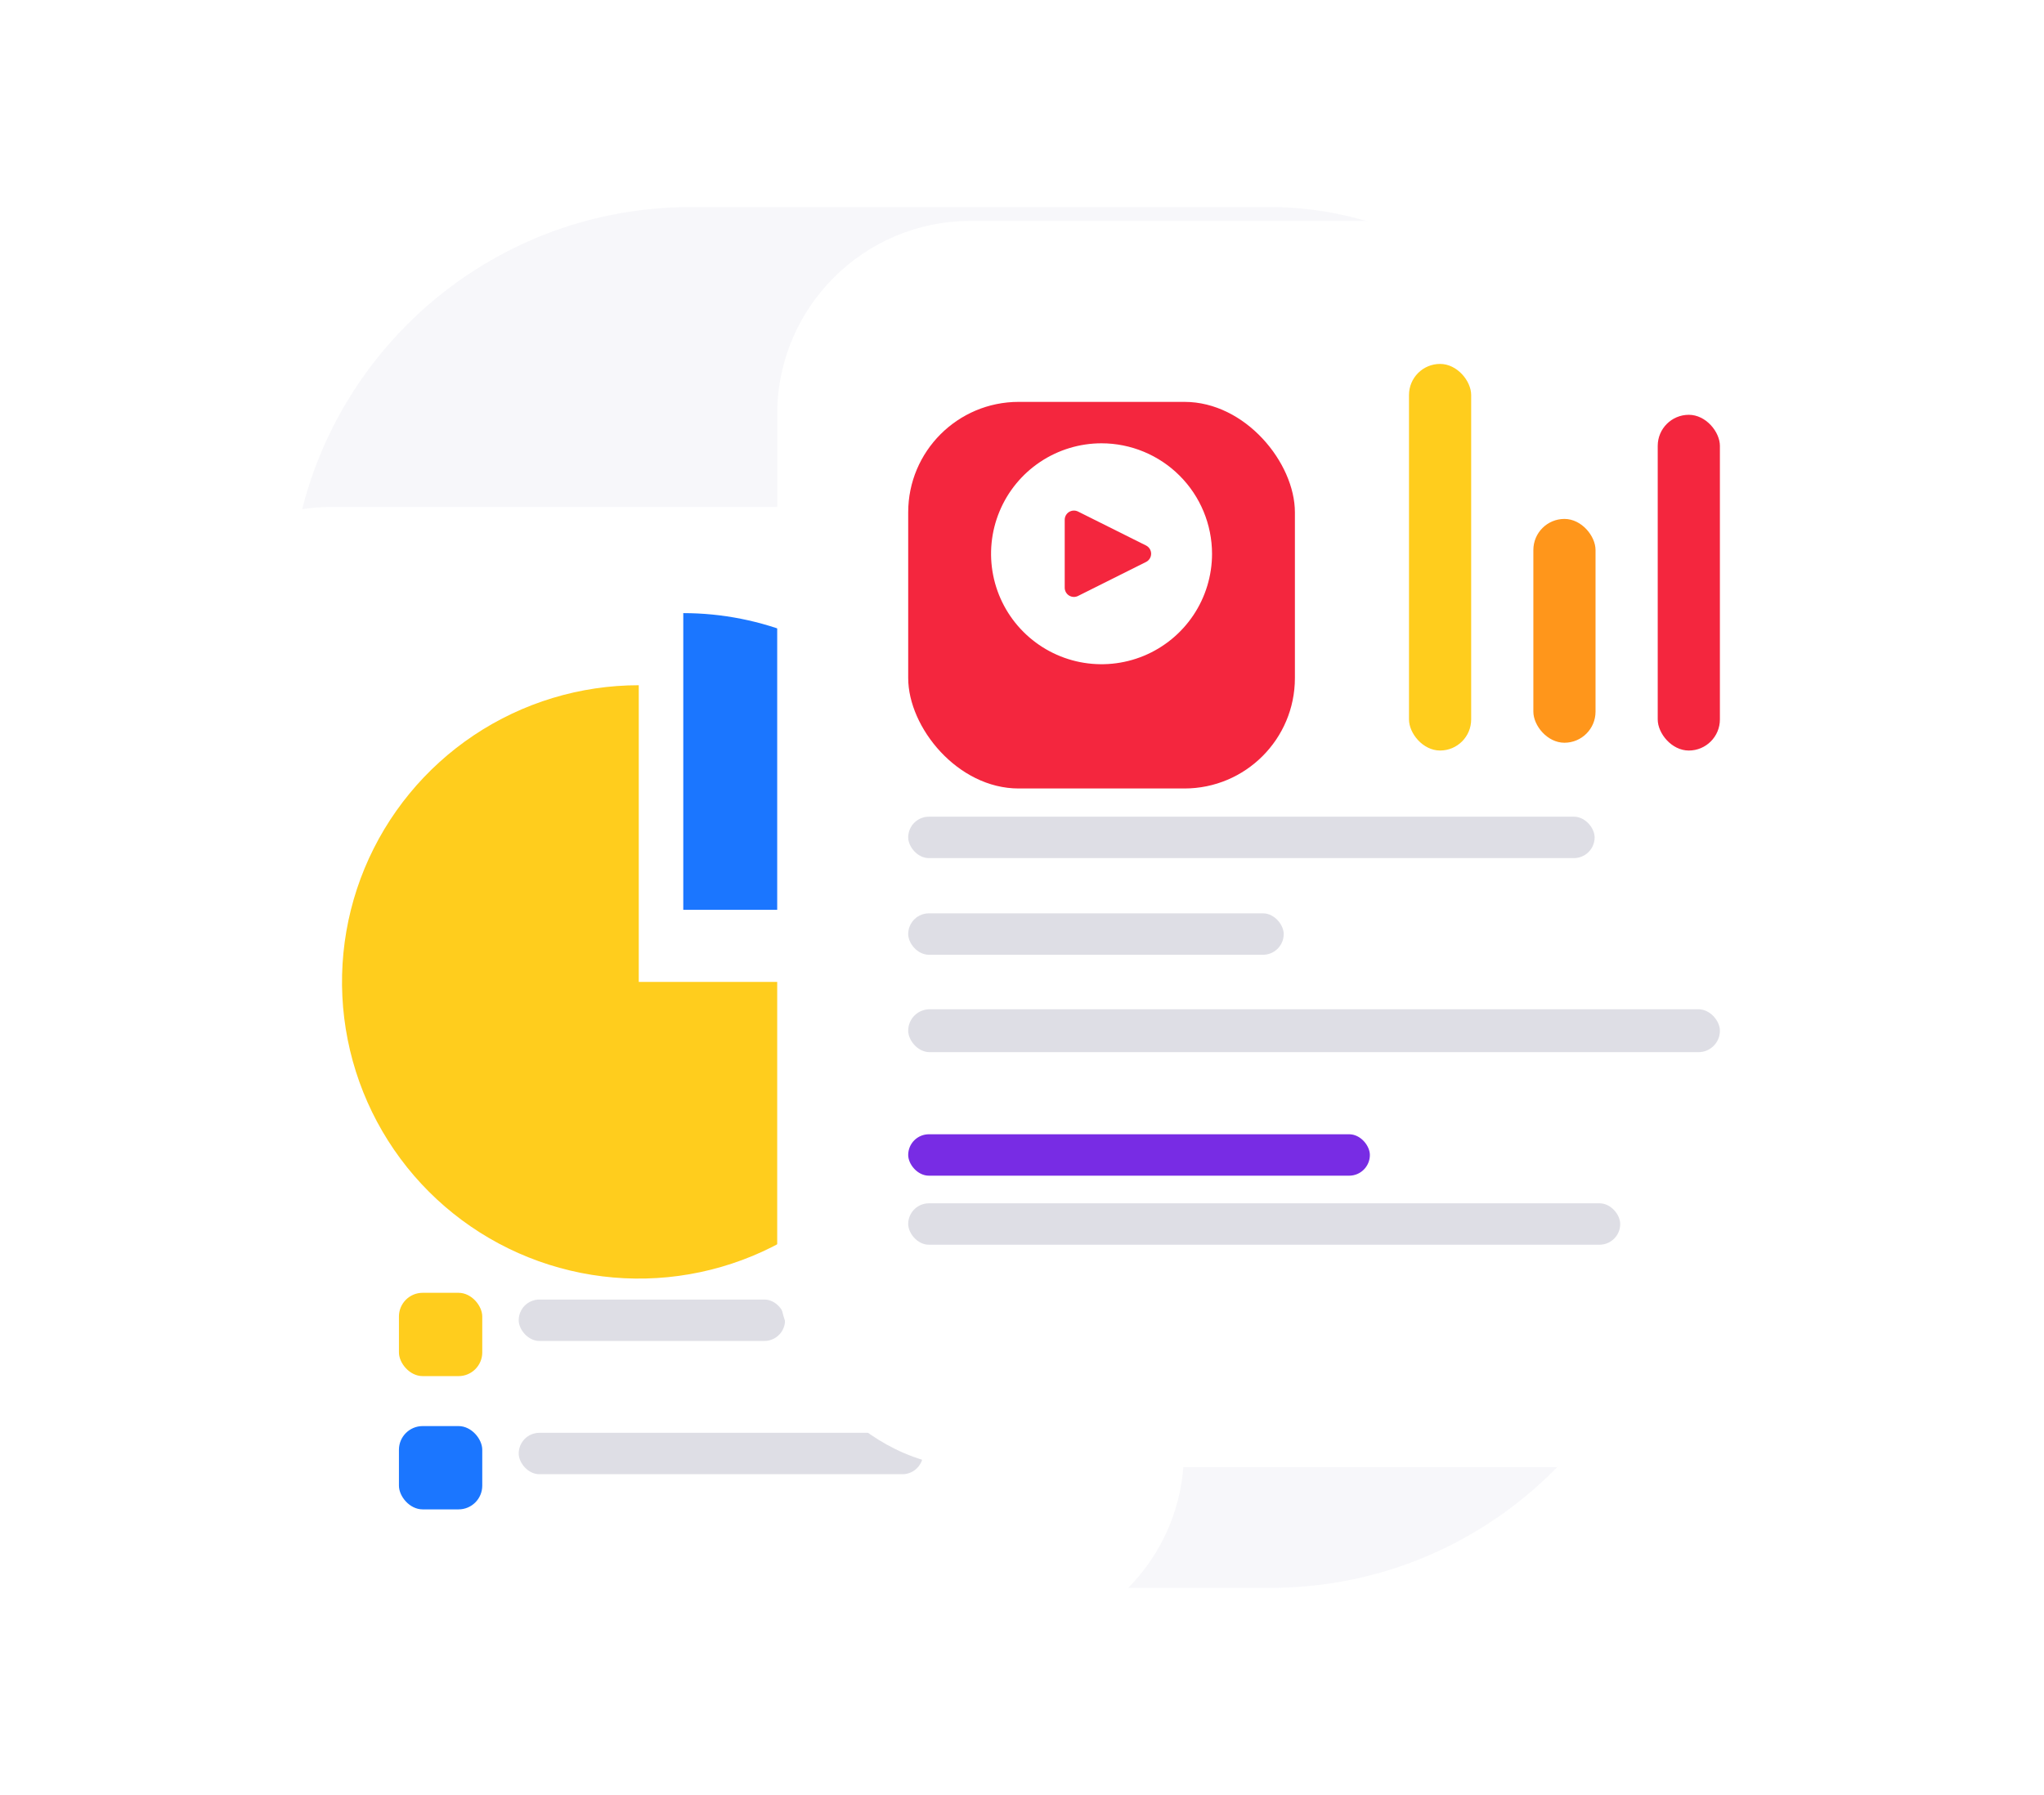 <svg width="148" height="130" viewBox="0 0 148 130" fill="none" xmlns="http://www.w3.org/2000/svg">
<rect opacity="0.33" x="20.999" y="15" width="100" height="100" rx="29" fill="#E7E8F1"/>
<g filter="url(#filter0_d)">
<rect x="10" y="34.717" width="75.724" height="82.455" rx="14" fill="white"/>
</g>
<g filter="url(#filter1_d)">
<rect x="28.886" y="92.602" width="6.033" height="6.033" rx="1.717" fill="#FFCD1D"/>
</g>
<g filter="url(#filter2_d)">
<rect x="28.886" y="102.254" width="6.033" height="6.033" rx="1.717" fill="#1B76FF"/>
</g>
<rect opacity="0.5" x="37.558" y="94.119" width="19.286" height="3" rx="1.5" fill="#BEBFCC"/>
<rect opacity="0.5" x="37.558" y="103.771" width="29.28" height="3" rx="1.5" fill="#BEBFCC"/>
<g filter="url(#filter3_d)">
<path d="M67.738 66.115C67.738 70.365 66.478 74.519 64.117 78.053C61.756 81.586 58.4 84.34 54.474 85.967C50.547 87.593 46.227 88.019 42.059 87.189C37.891 86.36 34.062 84.314 31.057 81.309C28.052 78.304 26.006 74.475 25.177 70.307C24.348 66.139 24.773 61.819 26.399 57.892C28.026 53.966 30.78 50.61 34.313 48.249C37.847 45.888 42.001 44.628 46.251 44.628L46.251 66.115H67.738Z" fill="#FFCD1D"/>
</g>
<g filter="url(#filter4_d)">
<path d="M49.474 41.405C52.295 41.405 55.089 41.961 57.696 43.04C60.303 44.12 62.672 45.703 64.667 47.698C66.662 49.694 68.245 52.062 69.325 54.669C70.405 57.276 70.961 60.07 70.961 62.892L49.474 62.892L49.474 41.405Z" fill="#1B76FF"/>
</g>
<g filter="url(#filter5_d)">
<rect x="56.275" y="12" width="75.724" height="90.255" rx="14" fill="white"/>
</g>
<g filter="url(#filter6_d)">
<rect x="102.021" y="24.106" width="4.502" height="28" rx="2.251" fill="#FFCD1D"/>
</g>
<g filter="url(#filter7_d)">
<rect x="111.026" y="35.895" width="4.502" height="16.21" rx="2.251" fill="#FF961B"/>
</g>
<g filter="url(#filter8_d)">
<rect x="120.031" y="27.791" width="4.502" height="24.316" rx="2.251" fill="#F4263E"/>
</g>
<rect opacity="0.5" x="65.76" y="59.149" width="49.702" height="3" rx="1.5" fill="#BEBFCC"/>
<rect opacity="0.5" x="65.76" y="66.149" width="27.19" height="3" rx="1.5" fill="#BEBFCC"/>
<rect opacity="0.5" x="65.76" y="73.096" width="58.774" height="3.107" rx="1.553" fill="#BEBFCC"/>
<g filter="url(#filter9_d)">
<rect x="65.76" y="80.149" width="33.428" height="3" rx="1.5" fill="#782CE4"/>
</g>
<rect opacity="0.5" x="65.76" y="87.149" width="51.555" height="3" rx="1.5" fill="#BEBFCC"/>
<g filter="url(#filter10_d)">
<rect x="65.76" y="24.106" width="28" height="28" rx="8" fill="#F4263E"/>
</g>
<g filter="url(#filter11_d)">
<path d="M79.76 30.106C78.177 30.106 76.631 30.576 75.315 31.455C74 32.334 72.974 33.583 72.369 35.045C71.763 36.507 71.605 38.115 71.913 39.667C72.222 41.219 72.984 42.645 74.103 43.763C75.222 44.882 76.647 45.644 78.199 45.953C79.751 46.261 81.359 46.103 82.821 45.498C84.283 44.892 85.532 43.867 86.412 42.551C87.291 41.235 87.76 39.689 87.76 38.106C87.757 35.985 86.914 33.952 85.414 32.452C83.914 30.952 81.881 30.109 79.76 30.106V30.106ZM82.978 38.702L78.058 41.162C77.956 41.213 77.843 41.237 77.73 41.232C77.616 41.227 77.506 41.193 77.409 41.133C77.313 41.074 77.233 40.99 77.178 40.891C77.122 40.792 77.093 40.68 77.093 40.566V35.645C77.093 35.532 77.122 35.42 77.177 35.321C77.233 35.221 77.312 35.138 77.409 35.078C77.505 35.019 77.616 34.984 77.729 34.979C77.843 34.974 77.956 34.998 78.057 35.048L82.979 37.506C83.091 37.562 83.184 37.647 83.25 37.752C83.315 37.858 83.35 37.98 83.35 38.104C83.35 38.229 83.315 38.35 83.249 38.456C83.184 38.562 83.09 38.647 82.978 38.702V38.702Z" fill="white"/>
</g>
<defs>
<filter id="filter0_d" x="0" y="26.717" width="95.724" height="102.455" filterUnits="userSpaceOnUse" color-interpolation-filters="sRGB">
<feFlood flood-opacity="0" result="BackgroundImageFix"/>
<feColorMatrix in="SourceAlpha" type="matrix" values="0 0 0 0 0 0 0 0 0 0 0 0 0 0 0 0 0 0 127 0"/>
<feOffset dy="2"/>
<feGaussianBlur stdDeviation="5"/>
<feColorMatrix type="matrix" values="0 0 0 0 0.121 0 0 0 0 0.144 0 0 0 0 0.35 0 0 0 0.1 0"/>
<feBlend mode="normal" in2="BackgroundImageFix" result="effect1_dropShadow"/>
<feBlend mode="normal" in="SourceGraphic" in2="effect1_dropShadow" result="shape"/>
</filter>
<filter id="filter1_d" x="27.512" y="92.259" width="8.78" height="8.78" filterUnits="userSpaceOnUse" color-interpolation-filters="sRGB">
<feFlood flood-opacity="0" result="BackgroundImageFix"/>
<feColorMatrix in="SourceAlpha" type="matrix" values="0 0 0 0 0 0 0 0 0 0 0 0 0 0 0 0 0 0 127 0"/>
<feOffset dy="1.03"/>
<feGaussianBlur stdDeviation="0.687"/>
<feColorMatrix type="matrix" values="0 0 0 0 1 0 0 0 0 0.805 0 0 0 0 0.113 0 0 0 0.25 0"/>
<feBlend mode="normal" in2="BackgroundImageFix" result="effect1_dropShadow"/>
<feBlend mode="normal" in="SourceGraphic" in2="effect1_dropShadow" result="shape"/>
</filter>
<filter id="filter2_d" x="27.512" y="101.911" width="8.78" height="8.78" filterUnits="userSpaceOnUse" color-interpolation-filters="sRGB">
<feFlood flood-opacity="0" result="BackgroundImageFix"/>
<feColorMatrix in="SourceAlpha" type="matrix" values="0 0 0 0 0 0 0 0 0 0 0 0 0 0 0 0 0 0 127 0"/>
<feOffset dy="1.03"/>
<feGaussianBlur stdDeviation="0.687"/>
<feColorMatrix type="matrix" values="0 0 0 0 0.104 0 0 0 0 0.463 0 0 0 0 1 0 0 0 0.18 0"/>
<feBlend mode="normal" in2="BackgroundImageFix" result="effect1_dropShadow"/>
<feBlend mode="normal" in="SourceGraphic" in2="effect1_dropShadow" result="shape"/>
</filter>
<filter id="filter3_d" x="18.764" y="43.628" width="54.974" height="54.974" filterUnits="userSpaceOnUse" color-interpolation-filters="sRGB">
<feFlood flood-opacity="0" result="BackgroundImageFix"/>
<feColorMatrix in="SourceAlpha" type="matrix" values="0 0 0 0 0 0 0 0 0 0 0 0 0 0 0 0 0 0 127 0"/>
<feOffset dy="5"/>
<feGaussianBlur stdDeviation="3"/>
<feColorMatrix type="matrix" values="0 0 0 0 1 0 0 0 0 0.805 0 0 0 0 0.113 0 0 0 0.24 0"/>
<feBlend mode="normal" in2="BackgroundImageFix" result="effect1_dropShadow"/>
<feBlend mode="normal" in="SourceGraphic" in2="effect1_dropShadow" result="shape"/>
</filter>
<filter id="filter4_d" x="44.474" y="39.405" width="31.487" height="31.487" filterUnits="userSpaceOnUse" color-interpolation-filters="sRGB">
<feFlood flood-opacity="0" result="BackgroundImageFix"/>
<feColorMatrix in="SourceAlpha" type="matrix" values="0 0 0 0 0 0 0 0 0 0 0 0 0 0 0 0 0 0 127 0"/>
<feOffset dy="3"/>
<feGaussianBlur stdDeviation="2.5"/>
<feColorMatrix type="matrix" values="0 0 0 0 0.104 0 0 0 0 0.463 0 0 0 0 1 0 0 0 0.26 0"/>
<feBlend mode="normal" in2="BackgroundImageFix" result="effect1_dropShadow"/>
<feBlend mode="normal" in="SourceGraphic" in2="effect1_dropShadow" result="shape"/>
</filter>
<filter id="filter5_d" x="40.275" y="0" width="107.724" height="122.255" filterUnits="userSpaceOnUse" color-interpolation-filters="sRGB">
<feFlood flood-opacity="0" result="BackgroundImageFix"/>
<feColorMatrix in="SourceAlpha" type="matrix" values="0 0 0 0 0 0 0 0 0 0 0 0 0 0 0 0 0 0 127 0"/>
<feOffset dy="4"/>
<feGaussianBlur stdDeviation="8"/>
<feColorMatrix type="matrix" values="0 0 0 0 0.121 0 0 0 0 0.144 0 0 0 0 0.35 0 0 0 0.11 0"/>
<feBlend mode="normal" in2="BackgroundImageFix" result="effect1_dropShadow"/>
<feBlend mode="normal" in="SourceGraphic" in2="effect1_dropShadow" result="shape"/>
</filter>
<filter id="filter6_d" x="99.77" y="24.106" width="9.005" height="32.502" filterUnits="userSpaceOnUse" color-interpolation-filters="sRGB">
<feFlood flood-opacity="0" result="BackgroundImageFix"/>
<feColorMatrix in="SourceAlpha" type="matrix" values="0 0 0 0 0 0 0 0 0 0 0 0 0 0 0 0 0 0 127 0"/>
<feOffset dy="2.251"/>
<feGaussianBlur stdDeviation="1.126"/>
<feColorMatrix type="matrix" values="0 0 0 0 0.957 0 0 0 0 0.149 0 0 0 0 0.243 0 0 0 0.12 0"/>
<feBlend mode="normal" in2="BackgroundImageFix" result="effect1_dropShadow"/>
<feBlend mode="normal" in="SourceGraphic" in2="effect1_dropShadow" result="shape"/>
</filter>
<filter id="filter7_d" x="108.775" y="35.333" width="9.005" height="20.713" filterUnits="userSpaceOnUse" color-interpolation-filters="sRGB">
<feFlood flood-opacity="0" result="BackgroundImageFix"/>
<feColorMatrix in="SourceAlpha" type="matrix" values="0 0 0 0 0 0 0 0 0 0 0 0 0 0 0 0 0 0 127 0"/>
<feOffset dy="1.688"/>
<feGaussianBlur stdDeviation="1.126"/>
<feColorMatrix type="matrix" values="0 0 0 0 1 0 0 0 0 0.588 0 0 0 0 0.104 0 0 0 0.35 0"/>
<feBlend mode="normal" in2="BackgroundImageFix" result="effect1_dropShadow"/>
<feBlend mode="normal" in="SourceGraphic" in2="effect1_dropShadow" result="shape"/>
</filter>
<filter id="filter8_d" x="117.78" y="27.791" width="9.005" height="28.818" filterUnits="userSpaceOnUse" color-interpolation-filters="sRGB">
<feFlood flood-opacity="0" result="BackgroundImageFix"/>
<feColorMatrix in="SourceAlpha" type="matrix" values="0 0 0 0 0 0 0 0 0 0 0 0 0 0 0 0 0 0 127 0"/>
<feOffset dy="2.251"/>
<feGaussianBlur stdDeviation="1.126"/>
<feColorMatrix type="matrix" values="0 0 0 0 0.957 0 0 0 0 0.149 0 0 0 0 0.243 0 0 0 0.12 0"/>
<feBlend mode="normal" in2="BackgroundImageFix" result="effect1_dropShadow"/>
<feBlend mode="normal" in="SourceGraphic" in2="effect1_dropShadow" result="shape"/>
</filter>
<filter id="filter9_d" x="62.76" y="79.149" width="39.428" height="9" filterUnits="userSpaceOnUse" color-interpolation-filters="sRGB">
<feFlood flood-opacity="0" result="BackgroundImageFix"/>
<feColorMatrix in="SourceAlpha" type="matrix" values="0 0 0 0 0 0 0 0 0 0 0 0 0 0 0 0 0 0 127 0"/>
<feOffset dy="2"/>
<feGaussianBlur stdDeviation="1.5"/>
<feColorMatrix type="matrix" values="0 0 0 0 0.471 0 0 0 0 0.173 0 0 0 0 0.894 0 0 0 0.19 0"/>
<feBlend mode="normal" in2="BackgroundImageFix" result="effect1_dropShadow"/>
<feBlend mode="normal" in="SourceGraphic" in2="effect1_dropShadow" result="shape"/>
</filter>
<filter id="filter10_d" x="58.76" y="22.106" width="42" height="42" filterUnits="userSpaceOnUse" color-interpolation-filters="sRGB">
<feFlood flood-opacity="0" result="BackgroundImageFix"/>
<feColorMatrix in="SourceAlpha" type="matrix" values="0 0 0 0 0 0 0 0 0 0 0 0 0 0 0 0 0 0 127 0"/>
<feOffset dy="5"/>
<feGaussianBlur stdDeviation="3.5"/>
<feColorMatrix type="matrix" values="0 0 0 0 0.957 0 0 0 0 0.149 0 0 0 0 0.243 0 0 0 0.23 0"/>
<feBlend mode="normal" in2="BackgroundImageFix" result="effect1_dropShadow"/>
<feBlend mode="normal" in="SourceGraphic" in2="effect1_dropShadow" result="shape"/>
</filter>
<filter id="filter11_d" x="66.76" y="27.106" width="26" height="26" filterUnits="userSpaceOnUse" color-interpolation-filters="sRGB">
<feFlood flood-opacity="0" result="BackgroundImageFix"/>
<feColorMatrix in="SourceAlpha" type="matrix" values="0 0 0 0 0 0 0 0 0 0 0 0 0 0 0 0 0 0 127 0"/>
<feOffset dy="2"/>
<feGaussianBlur stdDeviation="2.5"/>
<feColorMatrix type="matrix" values="0 0 0 0 0 0 0 0 0 0 0 0 0 0 0 0 0 0 0.2 0"/>
<feBlend mode="normal" in2="BackgroundImageFix" result="effect1_dropShadow"/>
<feBlend mode="normal" in="SourceGraphic" in2="effect1_dropShadow" result="shape"/>
</filter>
</defs>
</svg>
